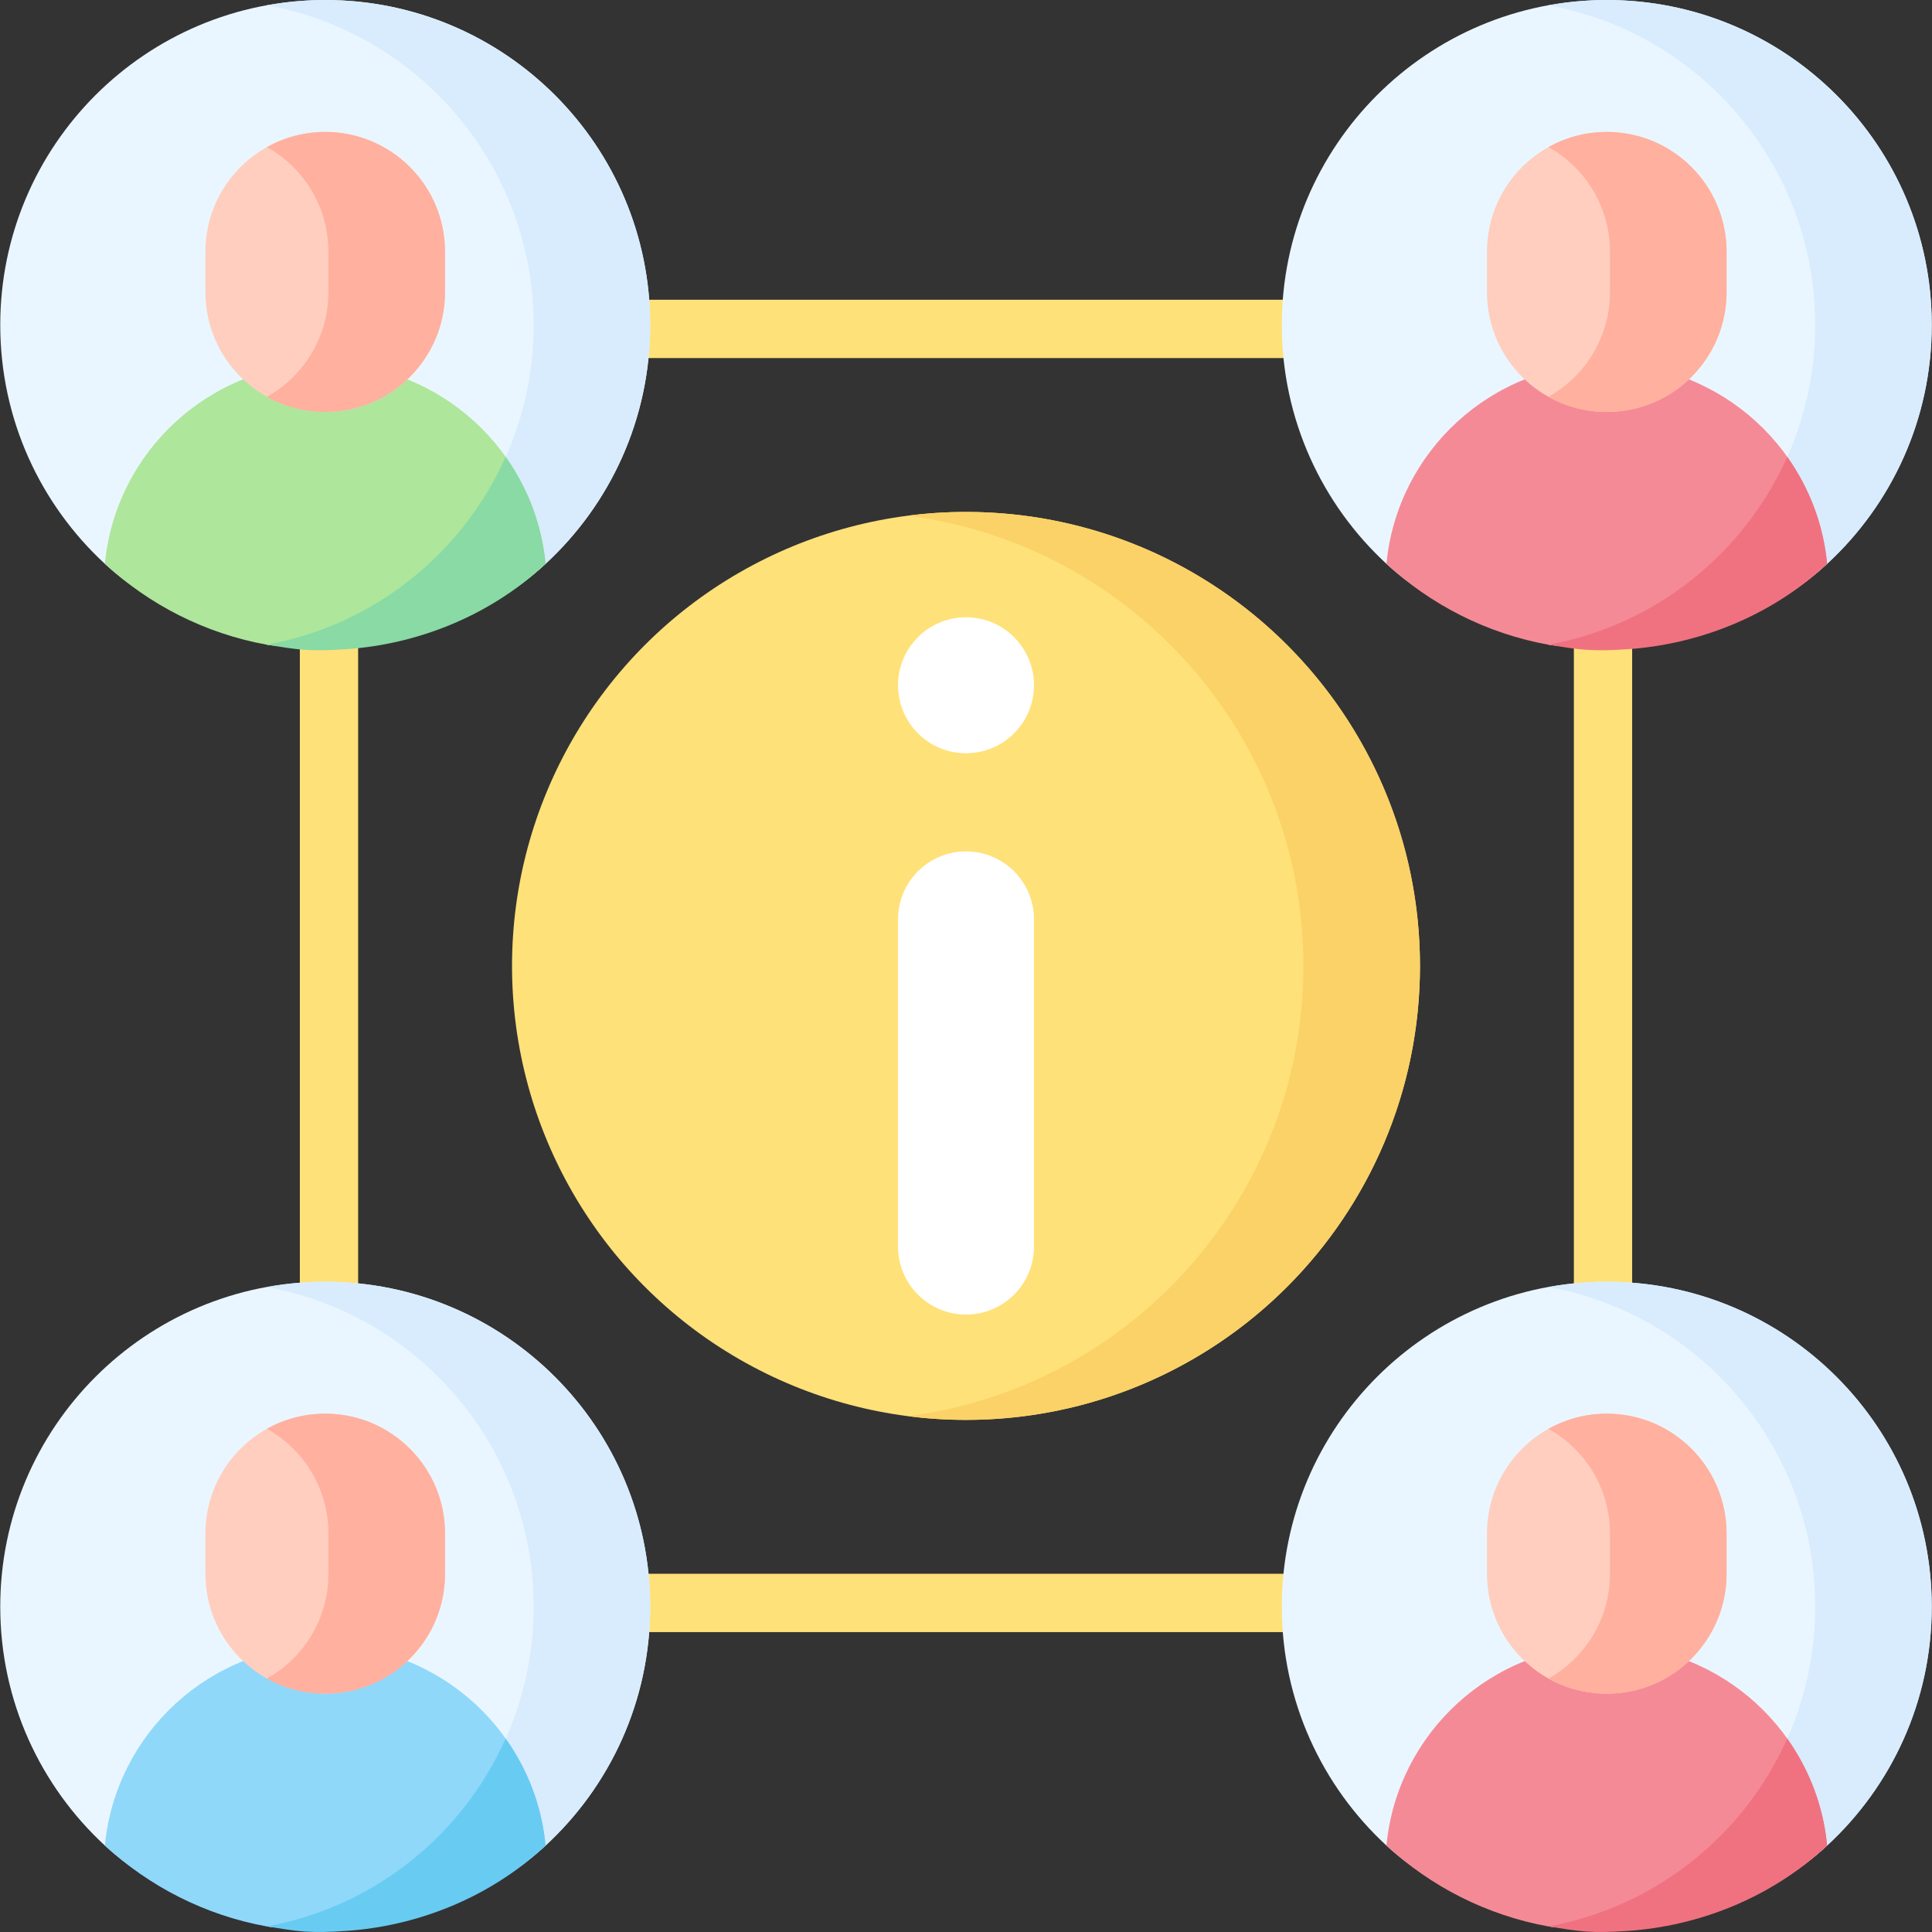 <svg id="Capa_1" enable-background="new 0 0 512 512" height="512" viewBox="0 0 512 512" width="512" xmlns="http://www.w3.org/2000/svg"><rect x="0" y="0" width="512" height="512" fill="#333333" stroke="none"/><g><g><path d="m424.815 432.518h-337.63c-4.266 0-7.724-3.458-7.724-7.724v-337.632c0-4.266 3.458-7.724 7.724-7.724h337.631c4.266 0 7.724 3.458 7.724 7.724v337.631c0 4.266-3.458 7.725-7.725 7.725zm-329.906-15.449h322.182v-322.182h-322.182z" fill="#ffe179"/></g><g><path d="m511.934 86.121c0 25.028-10.676 47.563-27.723 63.298-15.349 14.168-34.852 20.795-57.387 20.795s-44.059-6.627-59.408-20.795c-17.047-15.735-27.723-38.27-27.723-63.298-.001-47.563 38.557-86.121 86.12-86.121s86.121 38.558 86.121 86.121z" fill="#eaf6ff"/><path d="m425.813 0c-5.277 0-10.434.5-15.449 1.409 40.186 7.283 70.672 42.425 70.672 84.712s-30.486 77.429-70.672 84.712c5.015.909 11.182-.619 16.459-.619 22.535 0 42.038-6.627 57.387-20.795 17.047-15.735 27.723-38.27 27.723-63.298.001-47.563-38.557-86.121-86.12-86.121z" fill="#d8ecfe"/><path d="m426.823 170.213c22.535 0 42.035-6.631 57.384-20.799-2.832-29.762-27.89-53.044-58.394-53.044-30.504 0-55.562 23.282-58.394 53.044 11.756 10.851 26.539 18.471 42.94 21.444 5.014.909 11.189-.645 16.464-.645z" fill="#f58a97"/><path d="m431.576 172.028c17.862-1.245 37.264-8.254 52.478-22.479.051-.047.1-.097.151-.144-1.001-10.503-4.78-20.191-10.579-28.341-11.393 25.607-34.903 44.629-63.262 49.768 8.056 1.352 11.31 1.886 21.212 1.196z" fill="#f07281"/><path d="m425.813 109.169c-17.533 0-31.747-14.214-31.747-31.747v-10.711c0-17.533 14.214-31.747 31.747-31.747 17.533 0 31.747 14.214 31.747 31.747v10.712c0 17.533-14.214 31.746-31.747 31.746z" fill="#ffcebf"/><path d="m425.813 34.964c-5.61 0-10.876 1.461-15.449 4.014 9.721 5.427 16.298 15.81 16.298 27.733v10.712c0 11.924-6.577 22.307-16.298 27.733 4.573 2.553 9.839 4.013 15.449 4.013 17.533 0 31.747-14.214 31.747-31.747v-10.711c0-17.534-14.214-31.747-31.747-31.747z" fill="#ffb09e"/></g><g><path d="m511.934 425.791c0 25.028-10.676 47.563-27.723 63.298-15.349 14.168-34.852 20.795-57.387 20.795s-44.059-6.627-59.408-20.795c-17.047-15.735-27.723-38.27-27.723-63.298 0-47.563 38.558-86.121 86.121-86.121s86.12 38.558 86.12 86.121z" fill="#eaf6ff"/><path d="m425.813 339.67c-5.277 0-10.434.5-15.449 1.409 40.186 7.283 70.672 42.425 70.672 84.712s-30.486 77.429-70.672 84.712c5.015.909 11.182-.619 16.459-.619 22.535 0 42.038-6.627 57.387-20.795 17.047-15.735 27.723-38.27 27.723-63.298.001-47.563-38.557-86.121-86.12-86.121z" fill="#d8ecfe"/><path d="m426.823 509.883c22.535 0 42.035-6.631 57.384-20.799-2.832-29.762-27.89-53.044-58.394-53.044-30.504 0-55.562 23.282-58.394 53.044 11.756 10.851 26.539 18.471 42.94 21.444 5.014.909 11.189-.645 16.464-.645z" fill="#f58a97"/><path d="m431.576 511.698c17.862-1.245 37.264-8.254 52.478-22.479.051-.047.1-.097.151-.144-1.001-10.503-4.78-20.191-10.579-28.341-11.393 25.607-34.903 44.629-63.262 49.768 8.056 1.353 11.31 1.887 21.212 1.196z" fill="#f07281"/><path d="m425.813 448.84c-17.533 0-31.747-14.214-31.747-31.747v-10.712c0-17.533 14.214-31.747 31.747-31.747 17.533 0 31.747 14.214 31.747 31.747v10.712c0 17.533-14.214 31.747-31.747 31.747z" fill="#ffcebf"/><path d="m425.813 374.634c-5.61 0-10.876 1.461-15.449 4.014 9.721 5.427 16.298 15.81 16.298 27.733v10.712c0 11.924-6.577 22.307-16.298 27.733 4.573 2.553 9.839 4.013 15.449 4.013 17.533 0 31.747-14.214 31.747-31.747v-10.712c0-17.532-14.214-31.746-31.747-31.746z" fill="#ffb09e"/></g><g><path d="m172.308 86.121c0 25.028-10.676 47.563-27.723 63.298-15.349 14.168-34.852 20.795-57.387 20.795s-44.059-6.627-59.408-20.795c-17.047-15.735-27.723-38.27-27.723-63.298-.001-47.563 38.557-86.121 86.12-86.121s86.121 38.558 86.121 86.121z" fill="#eaf6ff"/><path d="m86.187 0c-5.277 0-10.434.5-15.449 1.409 40.186 7.283 70.672 42.425 70.672 84.712s-30.486 77.429-70.672 84.712c5.015.909 11.182-.619 16.459-.619 22.535 0 42.038-6.627 57.387-20.795 17.047-15.735 27.723-38.27 27.723-63.298.001-47.563-38.557-86.121-86.12-86.121z" fill="#d8ecfe"/><path d="m87.197 170.213c22.535 0 42.035-6.631 57.384-20.799-2.832-29.762-27.89-53.044-58.394-53.044-30.504 0-55.562 23.282-58.394 53.044 11.756 10.851 26.539 18.471 42.94 21.444 5.014.909 11.189-.645 16.464-.645z" fill="#aee69c"/><path d="m91.951 172.028c17.862-1.245 37.264-8.254 52.478-22.479.051-.047.1-.097.151-.144-1.001-10.503-4.78-20.191-10.579-28.341-11.393 25.607-34.903 44.629-63.262 49.768 8.055 1.352 11.309 1.886 21.212 1.196z" fill="#89daa4"/><path d="m86.187 109.169c-17.533 0-31.747-14.214-31.747-31.747v-10.711c0-17.533 14.214-31.747 31.747-31.747 17.533 0 31.747 14.214 31.747 31.747v10.712c0 17.533-14.214 31.746-31.747 31.746z" fill="#ffcebf"/><path d="m86.187 34.964c-5.61 0-10.876 1.461-15.449 4.014 9.721 5.427 16.298 15.81 16.298 27.733v10.712c0 11.924-6.577 22.307-16.298 27.733 4.573 2.553 9.839 4.013 15.449 4.013 17.533 0 31.747-14.214 31.747-31.747v-10.711c0-17.534-14.214-31.747-31.747-31.747z" fill="#ffb09e"/></g><g><path d="m172.308 425.791c0 25.028-10.676 47.563-27.723 63.298-15.349 14.168-34.852 20.795-57.387 20.795s-44.059-6.627-59.408-20.795c-17.047-15.735-27.723-38.27-27.723-63.298 0-47.563 38.558-86.121 86.121-86.121s86.12 38.558 86.12 86.121z" fill="#eaf6ff"/><path d="m86.187 339.67c-5.277 0-10.434.5-15.449 1.409 40.186 7.283 70.672 42.425 70.672 84.712s-30.486 77.429-70.672 84.712c5.015.909 11.182-.619 16.459-.619 22.535 0 42.038-6.627 57.387-20.795 17.047-15.735 27.723-38.27 27.723-63.298.001-47.563-38.557-86.121-86.12-86.121z" fill="#d8ecfe"/><path d="m87.197 509.883c22.535 0 42.035-6.631 57.384-20.799-2.832-29.762-27.89-53.044-58.394-53.044-30.504 0-55.562 23.282-58.394 53.044 11.756 10.851 26.539 18.471 42.94 21.444 5.014.909 11.189-.645 16.464-.645z" fill="#8fd8fa"/><path d="m91.951 511.698c17.862-1.245 37.264-8.254 52.478-22.479.051-.047.1-.097.151-.144-1.001-10.503-4.78-20.191-10.579-28.341-11.393 25.607-34.903 44.629-63.262 49.768 8.055 1.353 11.309 1.887 21.212 1.196z" fill="#68cbf2"/><path d="m86.187 448.84c-17.533 0-31.747-14.214-31.747-31.747v-10.712c0-17.533 14.214-31.747 31.747-31.747 17.533 0 31.747 14.214 31.747 31.747v10.712c0 17.533-14.214 31.747-31.747 31.747z" fill="#ffcebf"/><path d="m86.187 374.634c-5.61 0-10.876 1.461-15.449 4.014 9.721 5.427 16.298 15.81 16.298 27.733v10.712c0 11.924-6.577 22.307-16.298 27.733 4.573 2.553 9.839 4.013 15.449 4.013 17.533 0 31.747-14.214 31.747-31.747v-10.712c0-17.532-14.214-31.746-31.747-31.746z" fill="#ffb09e"/></g><g><circle cx="256" cy="255.978" fill="#ffe179" r="120.308"/><path d="m256 135.67c-5.235 0-10.391.336-15.449.984 59.148 7.582 104.859 58.114 104.859 119.324s-45.711 111.742-104.859 119.324c5.058.648 10.214.984 15.449.984 66.444 0 120.308-53.864 120.308-120.308s-53.864-120.308-120.308-120.308z" fill="#fbd268"/><g fill="#fff"><circle cx="256" cy="181.6" r="18.016"/><path d="m274.016 330.355v-86.711c0-9.95-8.066-18.016-18.016-18.016-9.95 0-18.016 8.066-18.016 18.016v86.711c0 9.95 8.066 18.016 18.016 18.016 9.95 0 18.016-8.066 18.016-18.016z"/></g></g></g></svg>